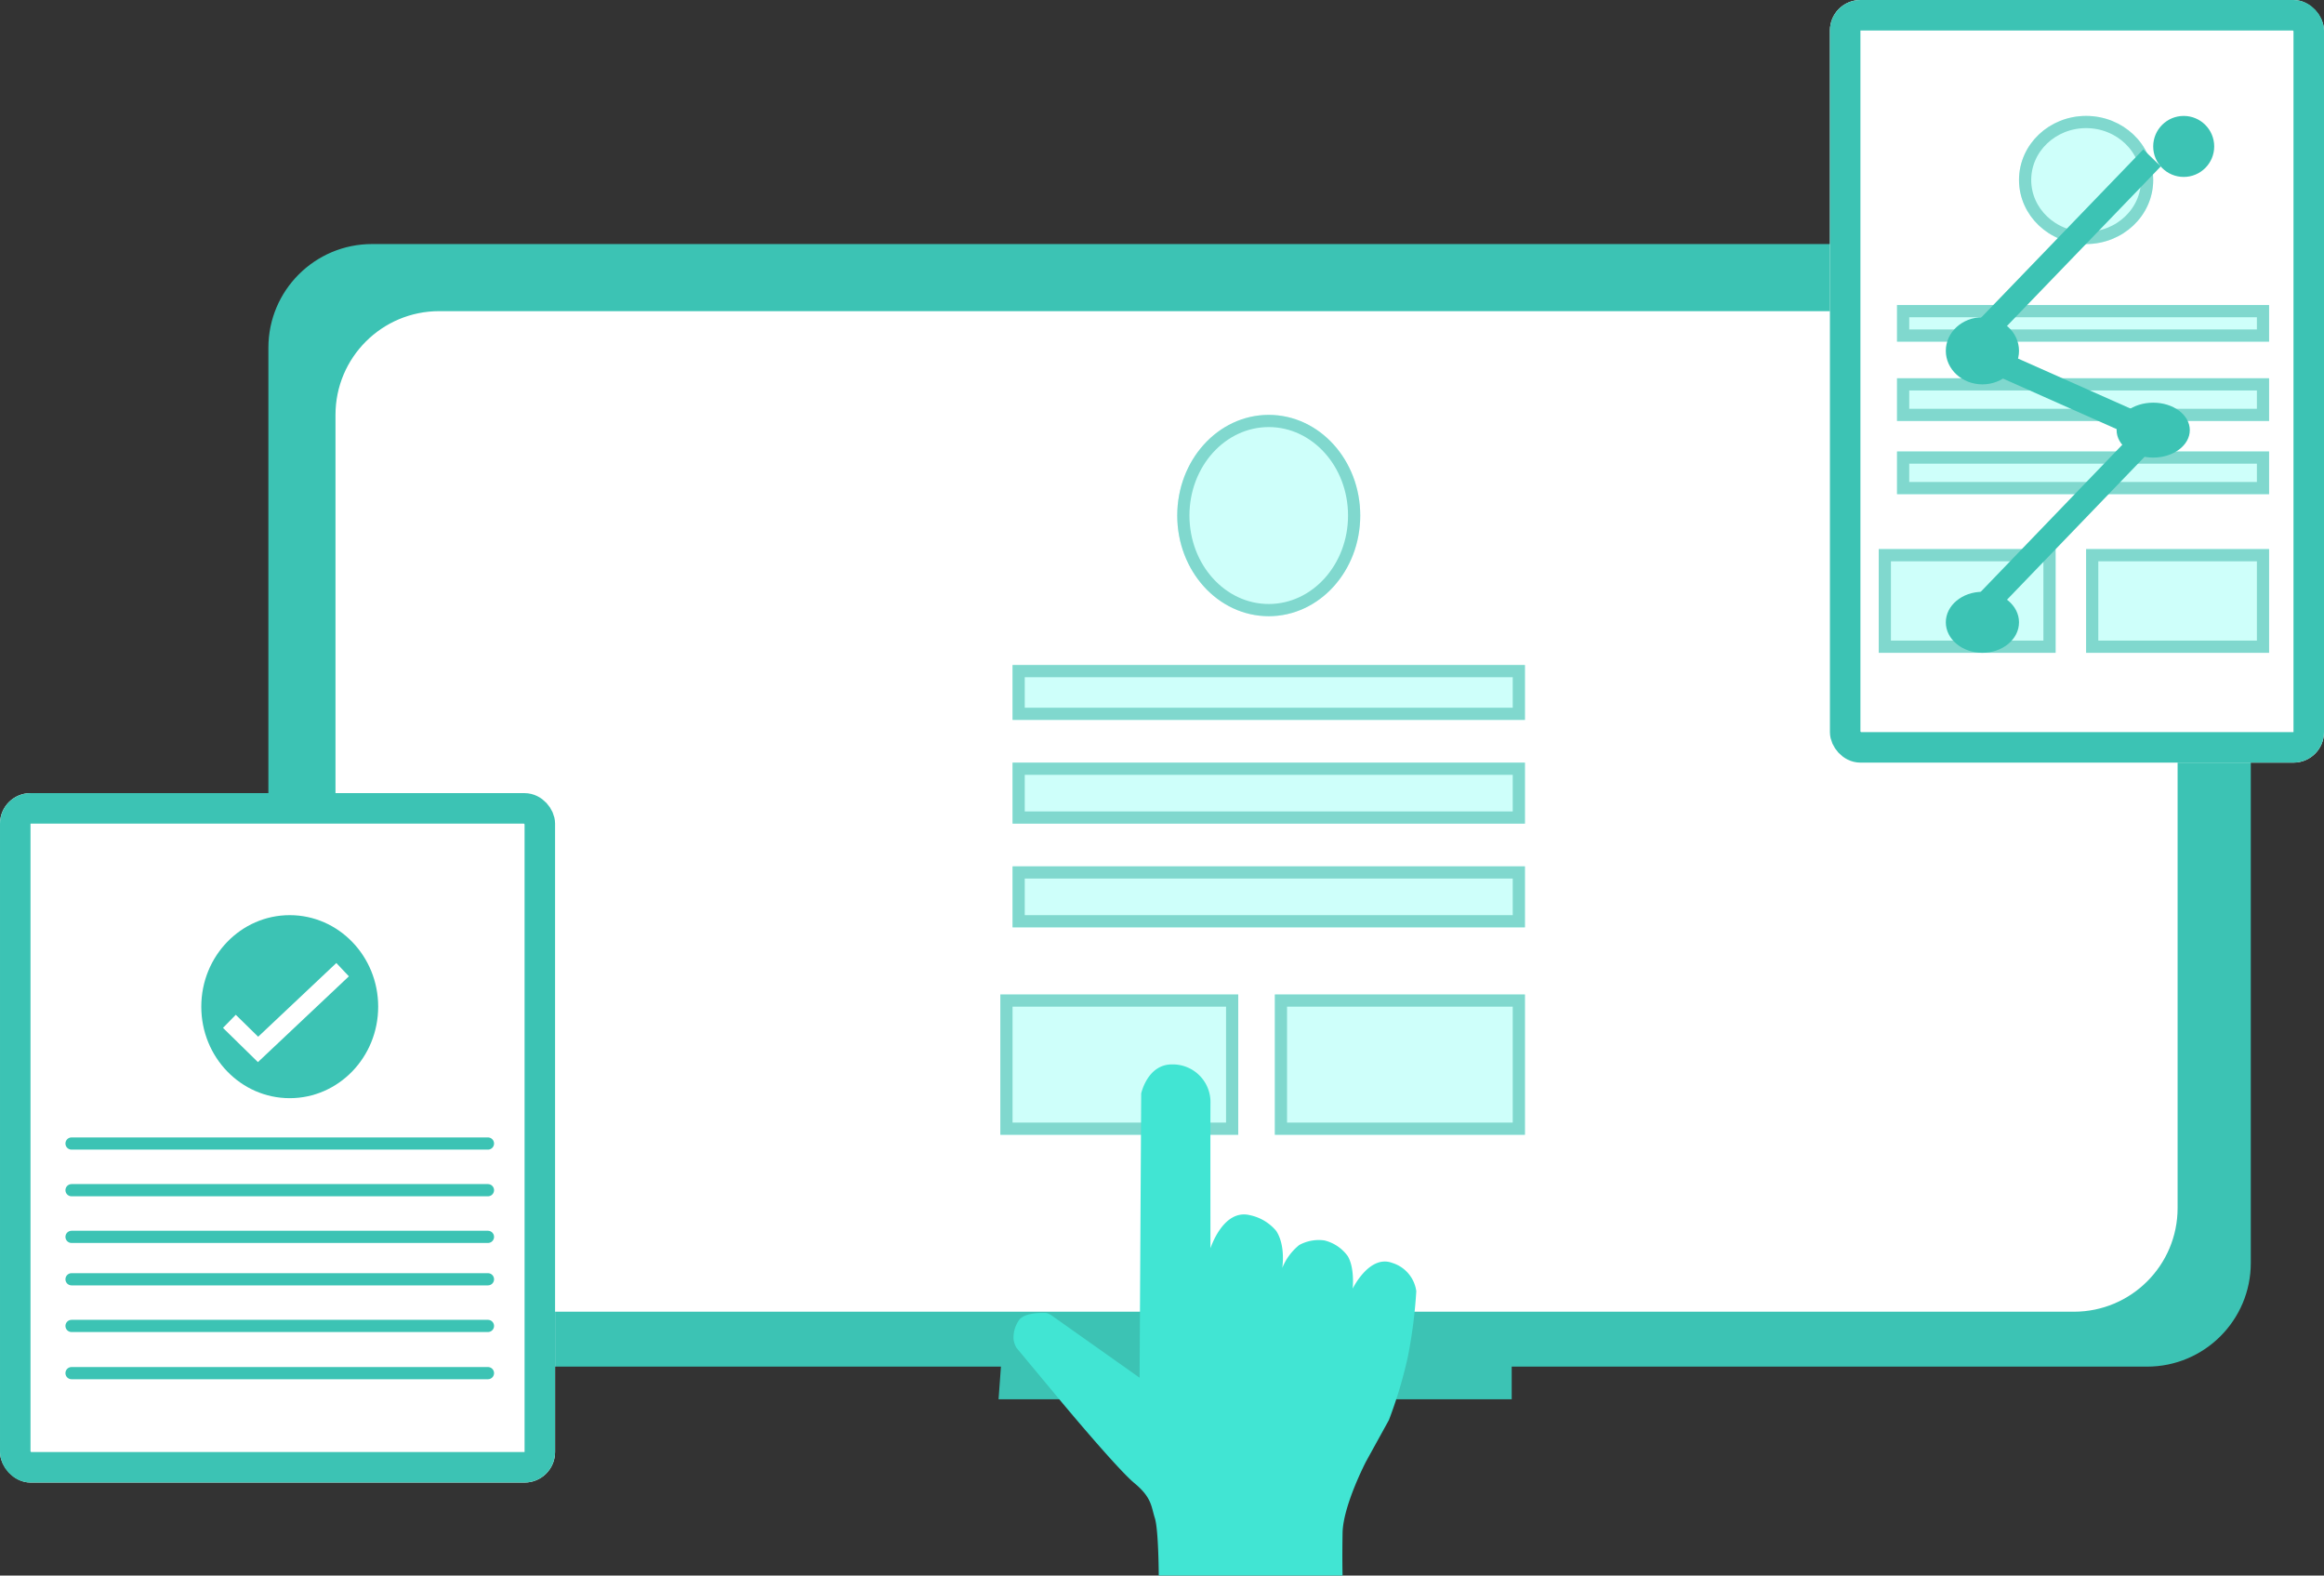 <svg xmlns="http://www.w3.org/2000/svg" width="381" height="258.243" viewBox="0 0 381 258.243">
  <rect x="0" y="0" width="381" height="258.243" fill="#333333" stroke="none"/>
  <g id="Group_5438" data-name="Group 5438" transform="translate(-849 -923)">
    <g id="Group_5387" data-name="Group 5387" transform="translate(892.668 963.028)">
      <g id="Group_3046" data-name="Group 3046" transform="translate(0 0)">
        <g id="Group_2870" data-name="Group 2870" transform="translate(0 0)">
          <path id="Path_7922" data-name="Path 7922" d="M-7078.31,7164.445l-2.168,29.447h84.129v-29.447" transform="translate(7200.513 -7004.565)" fill="#3cc3b4"/>
          <rect id="Rectangle_3173" data-name="Rectangle 3173" width="325" height="184" rx="17" transform="translate(0.332 -0.028)" fill="#3cc3b4"/>
          <rect id="Rectangle_3174" data-name="Rectangle 3174" width="302" height="164" rx="17" transform="translate(11.332 10.972)" fill="#fff"/>
        </g>
      </g>
    </g>
    <g id="Ellipse_1092" data-name="Ellipse 1092" transform="translate(1042 991)" fill="#b4fff7" stroke="#3cc3b4" stroke-width="2" opacity="0.65">
      <ellipse cx="15" cy="16.5" rx="15" ry="16.5" stroke="none"/>
      <ellipse cx="15" cy="16.5" rx="14" ry="15.5" fill="none"/>
    </g>
    <g id="Rectangle_4038" data-name="Rectangle 4038" transform="translate(1058 1086)" fill="#b4fff7" stroke="#3cc3b4" stroke-width="2" opacity="0.65">
      <rect width="41" height="23" stroke="none"/>
      <rect x="1" y="1" width="39" height="21" fill="none"/>
    </g>
    <g id="Rectangle_4039" data-name="Rectangle 4039" transform="translate(1013 1086)" fill="#b4fff7" stroke="#3cc3b4" stroke-width="2" opacity="0.65">
      <rect width="39" height="23" stroke="none"/>
      <rect x="1" y="1" width="37" height="21" fill="none"/>
    </g>
    <g id="Rectangle_4040" data-name="Rectangle 4040" transform="translate(1015 1032)" fill="#b4fff7" stroke="#3cc3b4" stroke-width="2" opacity="0.65">
      <rect width="84" height="9" stroke="none"/>
      <rect x="1" y="1" width="82" height="7" fill="none"/>
    </g>
    <g id="Rectangle_4041" data-name="Rectangle 4041" transform="translate(1015 1048)" fill="#b4fff7" stroke="#3cc3b4" stroke-width="2" opacity="0.65">
      <rect width="84" height="10" stroke="none"/>
      <rect x="1" y="1" width="82" height="8" fill="none"/>
    </g>
    <g id="Rectangle_4042" data-name="Rectangle 4042" transform="translate(1015 1065)" fill="#b4fff7" stroke="#3cc3b4" stroke-width="2" opacity="0.65">
      <rect width="84" height="10" stroke="none"/>
      <rect x="1" y="1" width="82" height="8" fill="none"/>
    </g>
    <path id="Path_12698" data-name="Path 12698" d="M-5370.778,14539.99s-.028-7.5-.638-9.412-.485-3.359-3.352-5.732-12.153-13.549-12.153-13.549l-7.165-8.613a3.6,3.6,0,0,1-.493-1.389,4.932,4.932,0,0,1,1.021-3.338c.9-.906,2.761-1.027,4.042-1.012a1.232,1.232,0,0,1,.623.115,3.117,3.117,0,0,1,.651.369l14.322,10.135.263-46.582s1.028-4.848,5.138-4.77a6.171,6.171,0,0,1,6.219,6.344c-.023,3.029,0,23.795,0,23.795s2.075-6.543,6.5-5.42a7.637,7.637,0,0,1,4.284,2.58c1.583,2.426.986,6.064.986,6.064a9.285,9.285,0,0,1,2.776-3.756,6.689,6.689,0,0,1,4.128-.758,6.66,6.66,0,0,1,3.846,2.594c1.159,1.977.793,5.313.793,5.313s2.731-5.646,6.5-4.217a5.651,5.651,0,0,1,3.932,4.633,80.247,80.247,0,0,1-1.41,10.867,74.009,74.009,0,0,1-3.074,10.238l-3.741,6.785s-3.787,7.248-3.862,11.742,0,6.973,0,6.973Z" transform="translate(6409.745 -13358.747)" fill="#41e5d3"/>
    <g id="Group_5389" data-name="Group 5389" transform="translate(849 1052.79)">
      <g id="Rectangle_3783" data-name="Rectangle 3783" transform="translate(0 0.21)" fill="#fff" stroke="#3cc3b4" stroke-width="5">
        <rect width="91" height="113" rx="5" stroke="none"/>
        <rect x="2.5" y="2.5" width="86" height="108" rx="2.5" fill="none"/>
      </g>
      <line id="Line_856" data-name="Line 856" x2="68.267" transform="translate(11.729 57.642)" fill="none" stroke="#3cc3b4" stroke-linecap="round" stroke-width="2"/>
      <line id="Line_861" data-name="Line 861" x2="68.267" transform="translate(11.729 79.893)" fill="none" stroke="#3cc3b4" stroke-linecap="round" stroke-width="2"/>
      <line id="Line_857" data-name="Line 857" x2="68.267" transform="translate(11.729 65.291)" fill="none" stroke="#3cc3b4" stroke-linecap="round" stroke-width="2"/>
      <line id="Line_860" data-name="Line 860" x2="68.267" transform="translate(11.729 87.541)" fill="none" stroke="#3cc3b4" stroke-linecap="round" stroke-width="2"/>
      <line id="Line_858" data-name="Line 858" x2="68.267" transform="translate(11.729 72.942)" fill="none" stroke="#3cc3b4" stroke-linecap="round" stroke-width="2"/>
      <line id="Line_859" data-name="Line 859" x2="68.267" transform="translate(11.729 95.277)" fill="none" stroke="#3cc3b4" stroke-linecap="round" stroke-width="2"/>
      <ellipse id="Ellipse_954" data-name="Ellipse 954" cx="14.5" cy="15" rx="14.5" ry="15" transform="translate(33 20.21)" fill="#3cc3b4"/>
      <path id="Path_8404" data-name="Path 8404" d="M4573.435-22414.076l4.7,4.605,13.864-13.072" transform="translate(-4535.831 22451.689)" fill="none" stroke="#fff" stroke-width="3"/>
    </g>
    <g id="Rectangle_4043" data-name="Rectangle 4043" transform="translate(1149 923)" fill="#fff" stroke="#3cc3b4" stroke-width="5">
      <rect width="81" height="125" rx="5" stroke="none"/>
      <rect x="2.5" y="2.5" width="76" height="120" rx="2.5" fill="none"/>
    </g>
    <g id="Group_5388" data-name="Group 5388" transform="translate(1157.1 942.408)">
      <g id="Ellipse_454" data-name="Ellipse 454" transform="translate(22.9 -0.408)" fill="#b4fff7" stroke="#3cc3b4" stroke-width="2" opacity="0.65">
        <ellipse cx="11" cy="10.5" rx="11" ry="10.5" stroke="none"/>
        <ellipse cx="11" cy="10.5" rx="10" ry="9.5" fill="none"/>
      </g>
      <g id="Rectangle_2134" data-name="Rectangle 2134" transform="translate(33.9 70.592)" fill="#b4fff7" stroke="#3cc3b4" stroke-width="2" opacity="0.65">
        <rect width="30" height="17" stroke="none"/>
        <rect x="1" y="1" width="28" height="15" fill="none"/>
      </g>
      <g id="Rectangle_2135" data-name="Rectangle 2135" transform="translate(-0.1 70.592)" fill="#b4fff7" stroke="#3cc3b4" stroke-width="2" opacity="0.65">
        <rect width="29" height="17" stroke="none"/>
        <rect x="1" y="1" width="27" height="15" fill="none"/>
      </g>
      <g id="Rectangle_2137" data-name="Rectangle 2137" transform="translate(2.9 30.592)" fill="#b4fff7" stroke="#3cc3b4" stroke-width="2" opacity="0.65">
        <rect width="61" height="6" stroke="none"/>
        <rect x="1" y="1" width="59" height="4" fill="none"/>
      </g>
      <g id="Rectangle_2138" data-name="Rectangle 2138" transform="translate(2.9 42.592)" fill="#b4fff7" stroke="#3cc3b4" stroke-width="2" opacity="0.65">
        <rect width="61" height="7" stroke="none"/>
        <rect x="1" y="1" width="59" height="5" fill="none"/>
      </g>
      <g id="Rectangle_2139" data-name="Rectangle 2139" transform="translate(2.9 54.592)" fill="#b4fff7" stroke="#3cc3b4" stroke-width="2" opacity="0.65">
        <rect width="61" height="7" stroke="none"/>
        <rect x="1" y="1" width="59" height="5" fill="none"/>
      </g>
      <g id="Group_5385" data-name="Group 5385" transform="translate(10.917 0)">
        <ellipse id="Ellipse_456" data-name="Ellipse 456" cx="6" cy="5.5" rx="6" ry="5.5" transform="translate(-0.017 32.593)" fill="#3cc3b4"/>
        <circle id="Ellipse_1091" data-name="Ellipse 1091" cx="5" cy="5" r="5" transform="translate(33.983 -0.407)" fill="#3cc3b4"/>
        <ellipse id="Ellipse_457" data-name="Ellipse 457" cx="6" cy="4.5" rx="6" ry="4.5" transform="translate(27.983 46.593)" fill="#3cc3b4"/>
        <ellipse id="Ellipse_458" data-name="Ellipse 458" cx="6" cy="5" rx="6" ry="5" transform="translate(-0.017 77.593)" fill="#3cc3b4"/>
        <line id="Line_585" data-name="Line 585" x1="30.266" y2="31.387" transform="translate(3.523 6.477)" fill="none" stroke="#3cc3b4" stroke-width="4"/>
        <line id="Line_586" data-name="Line 586" x1="30.266" y1="13.452" transform="translate(3.523 37.863)" fill="none" stroke="#3cc3b4" stroke-width="4"/>
        <line id="Line_587" data-name="Line 587" x1="29.145" y2="30.266" transform="translate(4.644 51.313)" fill="none" stroke="#3cc3b4" stroke-width="4"/>
      </g>
    </g>
  </g>
</svg>
